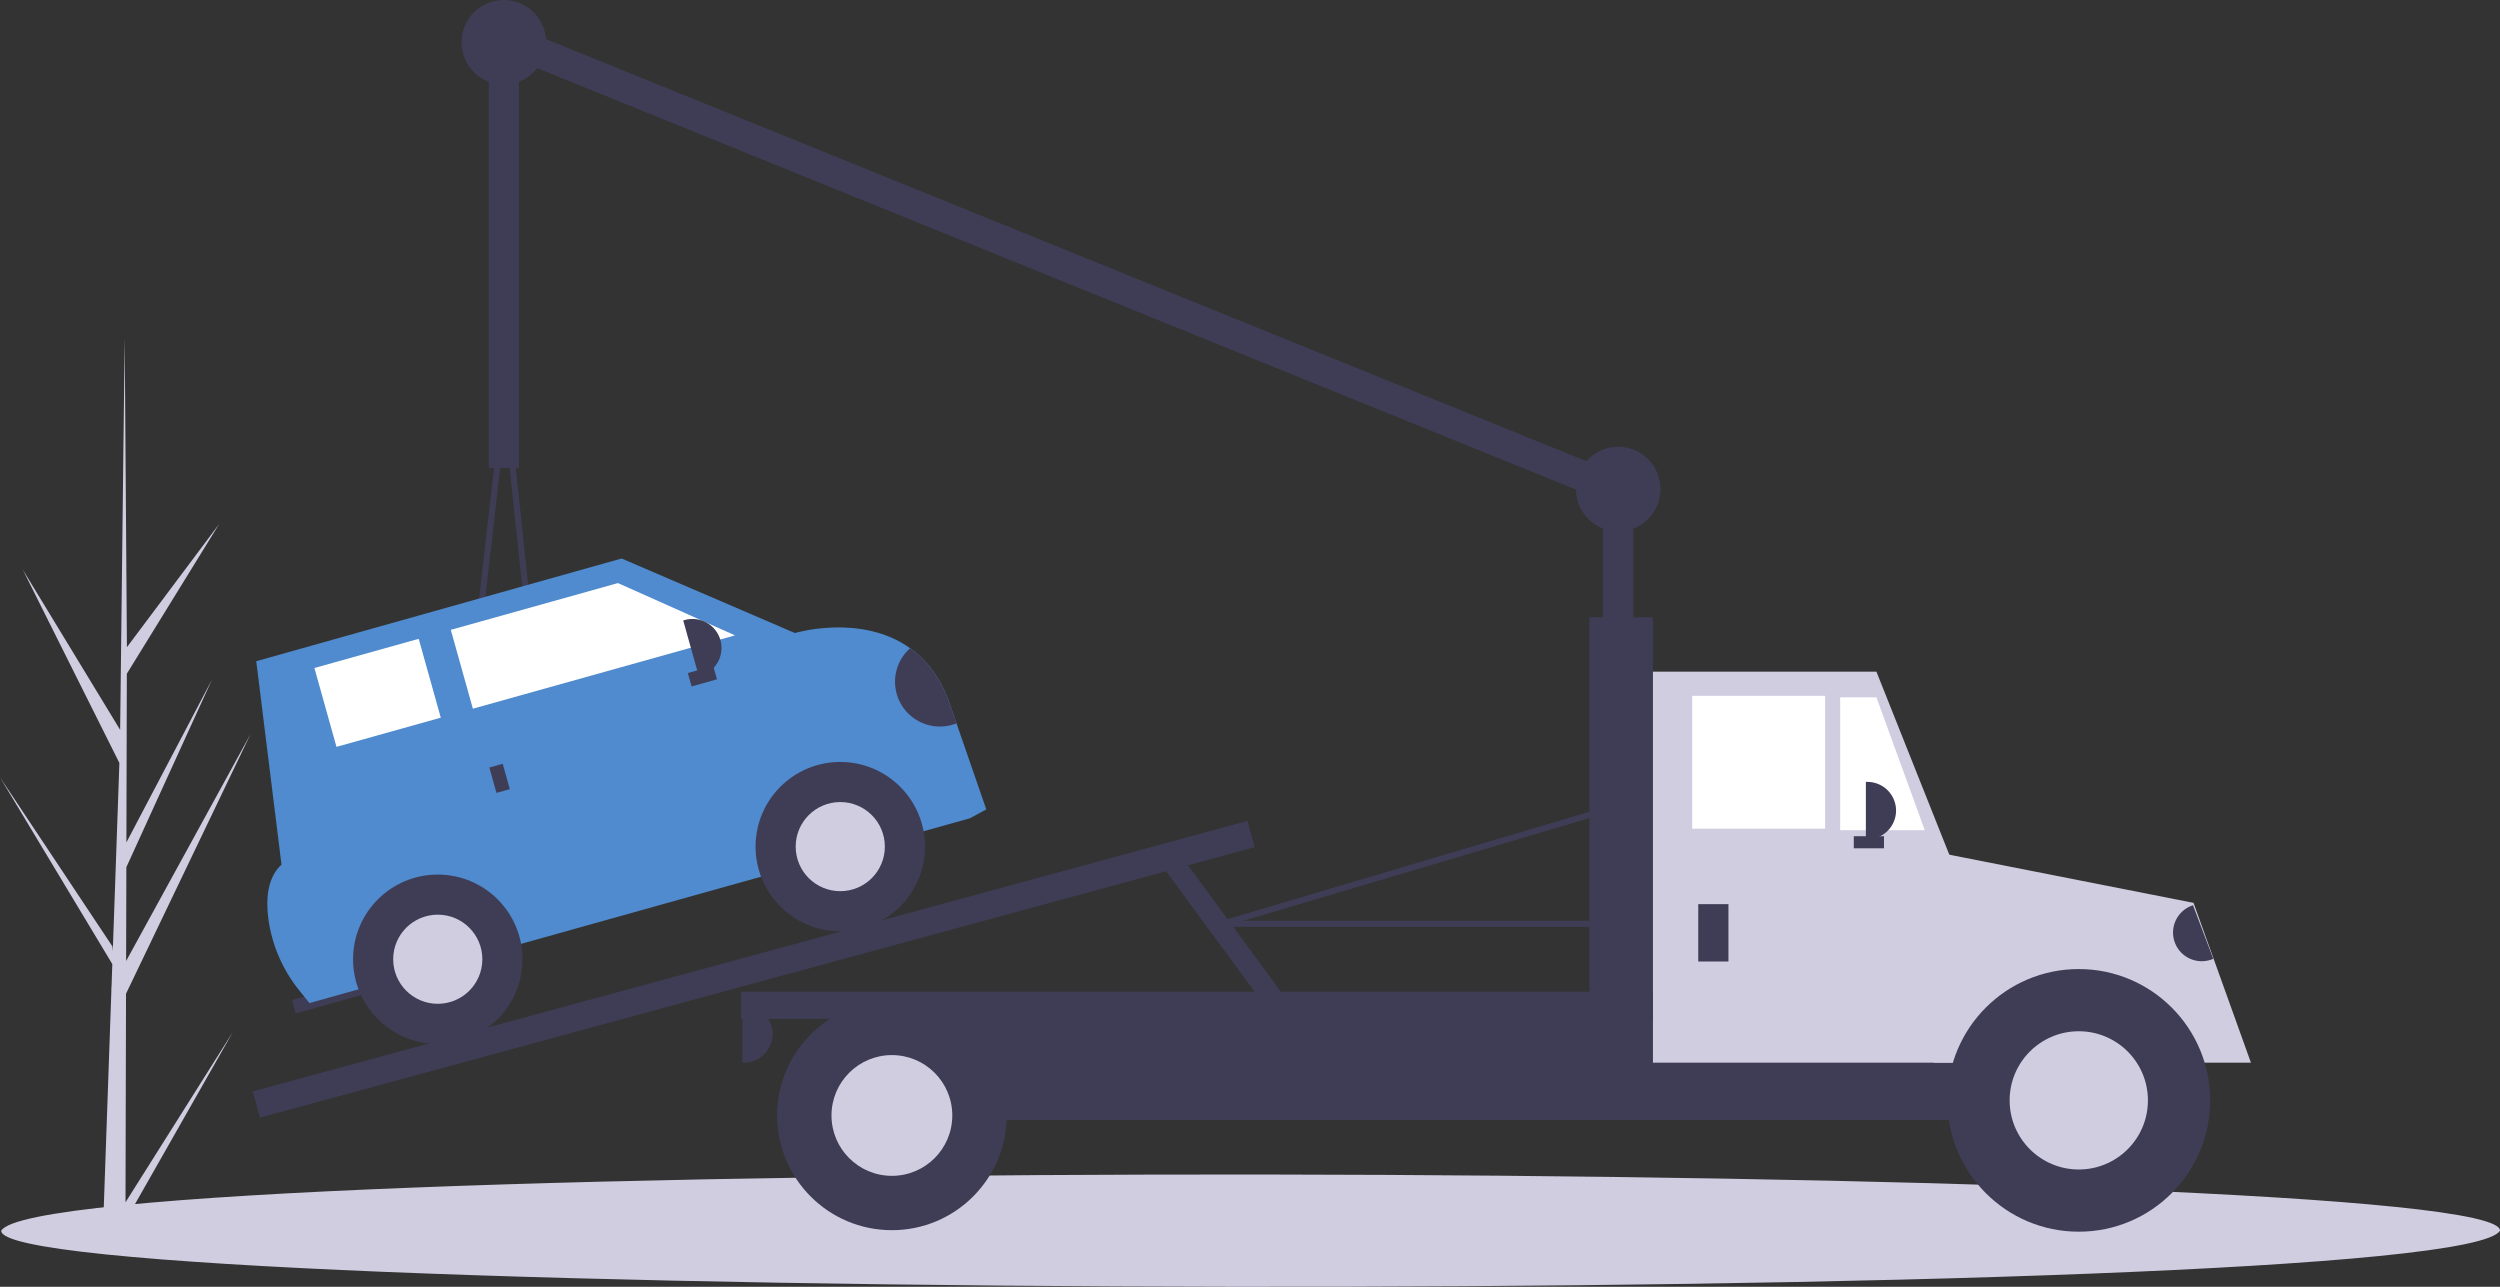 <svg width="713" height="367" viewBox="0 0 713 367" fill="none" xmlns="http://www.w3.org/2000/svg">
<rect x="0" y="0" width="713" height="367" fill="#333333" stroke="none"/>
<g clip-path="url(#clip0_2619_1368)">
<path d="M35.795 342.894L66.432 294.293L35.781 348.188L35.764 353.726C33.579 353.7 31.415 353.616 29.273 353.475L31.772 282.336L31.739 281.786L31.796 281.681L32.034 274.959L0 221.693L32.067 269.925L32.163 271.349L34.05 217.601L6.512 162.491L34.266 208.157L35.557 96.753L35.562 96.382L35.567 96.747L36.196 184.581L62.51 149.437L36.172 192.147L36.05 240.254L60.466 193.792L36.037 247.327L35.969 274.077L71.436 209.385L35.941 283.409L35.795 342.894Z" fill="#D0CDE1"/>
<path d="M465.822 137.756H457.209V198.886H465.822V137.756Z" fill="#3F3D56"/>
<path d="M147.107 7.664L143.868 15.641L462.601 144.959L465.841 136.981L147.107 7.664Z" fill="#3F3D56"/>
<path d="M712.999 350.985C699.658 373.264 -0.704 371.393 0.358 350.983C13.698 328.706 714.06 330.576 712.999 350.985Z" fill="#D0CDE1"/>
<path d="M625.167 260.876H550.232V290.149H625.167V260.876Z" fill="#3F3D56"/>
<path d="M618.277 286.706H248.77V319.423H618.277V286.706Z" fill="#3F3D56"/>
<path d="M557.553 303.064H468.837V191.568H535.159L557.553 247.801V303.064Z" fill="#D0CDE1"/>
<path d="M520.516 198.455H482.618V236.338H520.516V198.455Z" fill="white"/>
<path d="M548.94 236.769H524.823V198.886H535.159L548.94 236.769Z" fill="white"/>
<path d="M492.954 257.863H484.341V274.221H492.954V257.863Z" fill="#3F3D56"/>
<path d="M532.145 222.993H532.575C534.745 222.993 536.827 223.855 538.361 225.389C539.896 226.923 540.758 229.003 540.758 231.172V231.172C540.758 233.342 539.896 235.422 538.361 236.956C536.827 238.49 534.745 239.352 532.575 239.352H532.145V222.993Z" fill="#3F3D56"/>
<path d="M211.732 286.706H212.163C214.333 286.706 216.415 287.567 217.949 289.101C219.484 290.635 220.346 292.715 220.346 294.885V294.885C220.346 297.054 219.484 299.134 217.949 300.668C216.415 302.202 214.333 303.064 212.163 303.064H211.732V286.706Z" fill="#3F3D56"/>
<path d="M592.007 286.582C605.132 286.582 616.938 292.938 625.13 303.064H641.963L625.598 257.496L549.371 242.468L551.524 303.064H558.883C567.075 292.938 578.881 286.582 592.007 286.582Z" fill="#D0CDE1"/>
<path d="M592.868 351.279C613.561 351.279 630.335 334.511 630.335 313.826C630.335 293.142 613.561 276.374 592.868 276.374C572.175 276.374 555.4 293.142 555.4 313.826C555.4 334.511 572.175 351.279 592.868 351.279Z" fill="#3F3D56"/>
<path d="M592.867 333.538C603.758 333.538 612.587 324.713 612.587 313.826C612.587 302.94 603.758 294.114 592.867 294.114C581.976 294.114 573.147 302.94 573.147 313.826C573.147 324.713 581.976 333.538 592.867 333.538Z" fill="#D0CDE1"/>
<path d="M254.368 350.848C272.444 350.848 287.098 336.2 287.098 318.131C287.098 300.062 272.444 285.414 254.368 285.414C236.292 285.414 221.638 300.062 221.638 318.131C221.638 336.2 236.292 350.848 254.368 350.848Z" fill="#3F3D56"/>
<path d="M254.368 335.351C263.882 335.351 271.594 327.641 271.594 318.131C271.594 308.621 263.882 300.912 254.368 300.912C244.854 300.912 237.142 308.621 237.142 318.131C237.142 327.641 244.854 335.351 254.368 335.351Z" fill="#D0CDE1"/>
<path d="M471.421 176.07H453.333V306.508H471.421V176.07Z" fill="#3F3D56"/>
<path d="M471.421 282.831H211.302V290.58H471.421V282.831Z" fill="#3F3D56"/>
<path d="M355.776 234.123L72.098 311.269L74.133 318.746L357.811 241.6L355.776 234.123Z" fill="#3F3D56"/>
<path d="M336.412 243.522L331.554 247.091L361.396 287.683L366.254 284.114L336.412 243.522Z" fill="#3F3D56"/>
<path d="M537.312 238.491H528.699V241.935H537.312V238.491Z" fill="#3F3D56"/>
<path d="M461.516 264.32H348.682C348.475 264.32 348.275 264.245 348.119 264.11C347.962 263.975 347.86 263.788 347.83 263.583C347.8 263.378 347.846 263.169 347.957 262.995C348.069 262.821 348.239 262.693 348.438 262.634L458.687 229.917C458.81 229.88 458.939 229.872 459.066 229.892C459.193 229.912 459.314 229.96 459.419 230.032C459.525 230.105 459.613 230.2 459.678 230.311C459.742 230.422 459.78 230.546 459.79 230.674L462.374 263.391C462.384 263.51 462.368 263.629 462.329 263.741C462.29 263.853 462.229 263.956 462.148 264.043C462.067 264.131 461.97 264.2 461.861 264.248C461.752 264.295 461.634 264.32 461.516 264.32V264.32ZM354.61 262.598H460.584L458.157 231.87L354.61 262.598Z" fill="#3F3D56"/>
<path d="M155.971 226.437H155.963L131.236 226.204C131.116 226.203 130.996 226.177 130.887 226.126C130.777 226.076 130.679 226.004 130.599 225.913C130.519 225.823 130.459 225.717 130.423 225.602C130.386 225.487 130.375 225.365 130.388 225.245L143.236 113.191C143.26 112.981 143.361 112.787 143.518 112.646C143.676 112.506 143.88 112.428 144.092 112.428H144.096C144.308 112.429 144.512 112.508 144.669 112.65C144.827 112.792 144.926 112.987 144.948 113.198L156.827 225.486C156.84 225.606 156.827 225.727 156.79 225.842C156.753 225.957 156.692 226.062 156.611 226.152C156.53 226.242 156.431 226.313 156.321 226.363C156.211 226.412 156.091 226.437 155.971 226.437V226.437ZM132.209 224.491L155.013 224.706L144.057 121.151L132.209 224.491Z" fill="#3F3D56"/>
<path d="M631.229 273.461L630.826 273.613C628.796 274.381 626.544 274.311 624.566 273.419C622.588 272.527 621.045 270.885 620.278 268.856V268.856C619.51 266.827 619.58 264.577 620.472 262.599C621.365 260.622 623.007 259.08 625.036 258.313L625.439 258.16L631.229 273.461Z" fill="#3F3D56"/>
<path d="M107.309 278.482L83.282 285.204L84.35 289.017L108.376 282.294L107.309 278.482Z" fill="#3F3D56"/>
<path d="M281.29 230.831L276.653 233.362L88.255 286.074L85.458 282.601C80.612 276.657 77.514 269.483 76.51 261.881C75.799 256.205 76.319 250.222 80.281 246.58L73.086 188.574L177.28 159.281L226.699 180.537C226.699 180.537 245.629 174.883 259.559 184.86C263.969 188.02 267.879 192.747 270.524 199.724L272.801 206.301L281.29 230.831Z" fill="#4F8BCE"/>
<path d="M239.644 265.604C252.986 265.604 263.802 254.792 263.802 241.455C263.802 228.119 252.986 217.307 239.644 217.307C226.302 217.307 215.486 228.119 215.486 241.455C215.486 254.792 226.302 265.604 239.644 265.604Z" fill="#3F3D56"/>
<path d="M239.644 254.165C246.666 254.165 252.359 248.475 252.359 241.455C252.359 234.436 246.666 228.746 239.644 228.746C232.622 228.746 226.93 234.436 226.93 241.455C226.93 248.475 232.622 254.165 239.644 254.165Z" fill="#D0CDE1"/>
<path d="M124.851 297.722C138.193 297.722 149.009 286.91 149.009 273.574C149.009 260.237 138.193 249.425 124.851 249.425C111.509 249.425 100.693 260.237 100.693 273.574C100.693 286.91 111.509 297.722 124.851 297.722Z" fill="#3F3D56"/>
<path d="M124.851 286.283C131.873 286.283 137.566 280.593 137.566 273.574C137.566 266.554 131.873 260.864 124.851 260.864C117.829 260.864 112.137 266.554 112.137 273.574C112.137 280.593 117.829 286.283 124.851 286.283Z" fill="#D0CDE1"/>
<path d="M209.614 181.206L134.864 202.121L128.566 179.629L176.238 166.29L209.614 181.206Z" fill="white"/>
<path d="M119.414 182.19L89.667 190.512L95.965 213.004L125.712 204.681L119.414 182.19Z" fill="white"/>
<path d="M143.375 217.827L139.562 218.894L141.59 226.137L145.403 225.07L143.375 217.827Z" fill="#3F3D56"/>
<path d="M204.487 193.74L203.42 189.928L196.174 191.955L197.241 195.768L204.487 193.74Z" fill="#3F3D56"/>
<path d="M194.851 176.951L195.27 176.833C197.384 176.242 199.646 176.514 201.56 177.59C203.473 178.666 204.88 180.458 205.472 182.571C206.063 184.684 205.791 186.945 204.715 188.858C203.638 190.77 201.846 192.177 199.732 192.768L199.313 192.886L194.851 176.951Z" fill="#3F3D56"/>
<path d="M272.801 206.301C270.004 207.42 266.902 207.516 264.041 206.573C261.18 205.63 258.744 203.708 257.161 201.146C255.579 198.583 254.952 195.545 255.39 192.566C255.829 189.587 257.305 186.858 259.559 184.86C263.969 188.02 267.879 192.747 270.524 199.723L272.801 206.301Z" fill="#3F3D56"/>
<path d="M147.995 7.749H139.382V133.451H147.995V7.749Z" fill="#3F3D56"/>
<path d="M143.688 24.107C150.348 24.107 155.747 18.711 155.747 12.054C155.747 5.397 150.348 0 143.688 0C137.029 0 131.63 5.397 131.63 12.054C131.63 18.711 137.029 24.107 143.688 24.107Z" fill="#3F3D56"/>
<path d="M461.516 151.532C468.175 151.532 473.574 146.135 473.574 139.478C473.574 132.821 468.175 127.425 461.516 127.425C454.856 127.425 449.457 132.821 449.457 139.478C449.457 146.135 454.856 151.532 461.516 151.532Z" fill="#3F3D56"/>
</g>
<defs>
<clipPath id="clip0_2619_1368">
<rect width="713" height="367" fill="white"/>
</clipPath>
</defs>
</svg>
